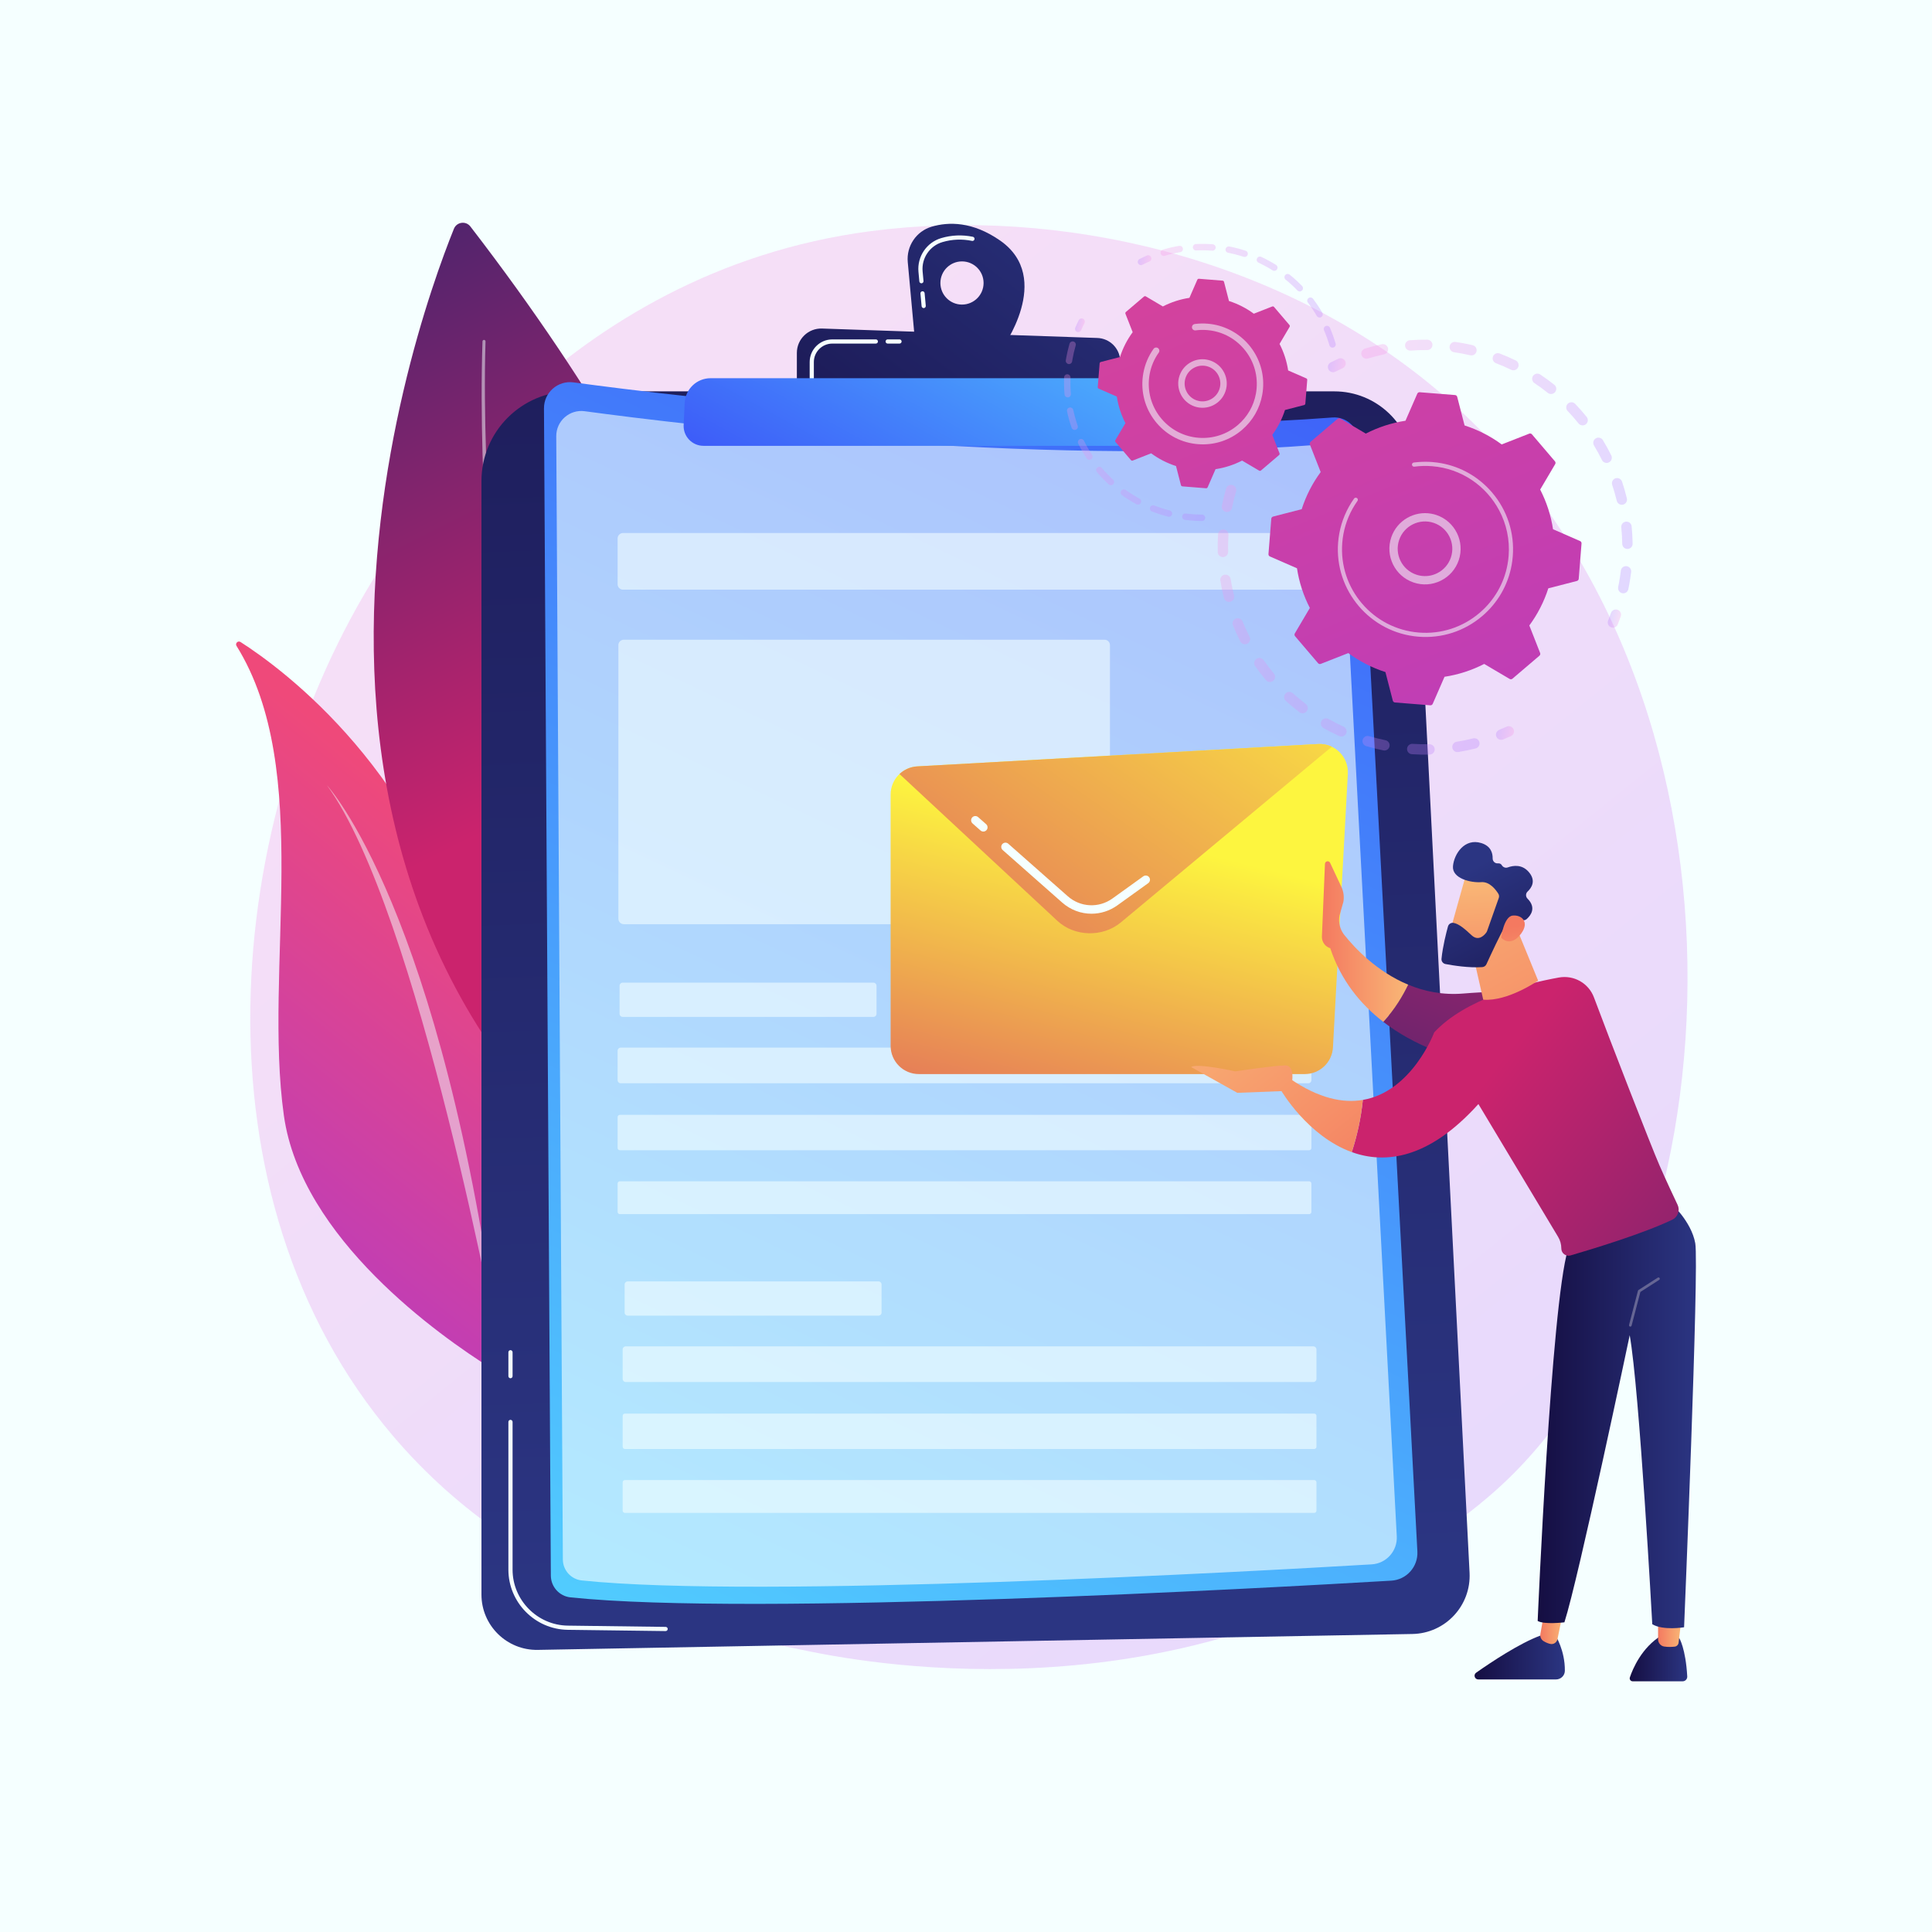 <svg width="180" height="180" viewBox="0 0 180 180" fill="none" xmlns="http://www.w3.org/2000/svg">
<rect x="0" y="0" width="180" height="180" fill="#808080" stroke="none"/>
<g clip-path="url(#clip0_2622_53129)">
<path d="M180 0H0V180H180V0Z" fill="#F5FFFF"/>
<path opacity="0.3" d="M141.703 136.581C138.954 139.476 136.352 141.343 134.296 142.818C110.134 160.155 81.543 155.101 75.466 153.867C66.493 152.045 49.149 148.522 36.609 133.775C17.637 111.465 20.592 76.316 35.307 53.114C37.999 48.87 52.217 25.314 81.116 21.536C98.606 19.25 118.993 23.861 133.756 36.23C164.746 62.194 162.54 114.645 141.703 136.581Z" fill="url(#paint0_linear_2622_53129)"/>
<path d="M22.038 60.181C21.887 59.939 22.167 59.659 22.408 59.813C26.252 62.271 39.775 72.11 44.083 91.248C48.024 108.758 47.921 121.688 47.688 126.497C47.642 127.447 46.59 127.998 45.784 127.492C41.004 124.493 28.06 115.396 26.449 103.937C24.523 90.243 29.244 71.764 22.038 60.181Z" fill="url(#paint1_linear_2622_53129)"/>
<path opacity="0.5" d="M30.463 73.163C30.463 73.163 41.208 84.724 46.569 126.095C46.569 126.095 38.979 84.803 30.463 73.163Z" fill="#F5FFFF"/>
<path d="M42.291 21.314C38.347 31.09 17.713 88.915 68.498 118.024C68.498 118.024 91.882 83.452 43.824 21.101C43.404 20.555 42.549 20.675 42.291 21.314Z" fill="url(#paint2_linear_2622_53129)"/>
<path opacity="0.5" d="M45.234 31.815C45.131 35.352 45.175 38.898 45.289 42.438C45.407 45.979 45.609 49.517 45.9 53.047C46.484 60.107 47.401 67.142 48.777 74.088C50.16 81.029 51.992 87.894 54.55 94.487C55.183 96.137 55.88 97.762 56.617 99.367C57.352 100.973 58.148 102.55 59.003 104.093C60.701 107.187 62.666 110.132 64.901 112.853L64.903 112.856C65.02 112.997 64.999 113.206 64.857 113.323C64.716 113.439 64.507 113.419 64.39 113.277L64.389 113.276C62.135 110.507 60.162 107.52 58.463 104.39C57.607 102.829 56.811 101.235 56.078 99.614C55.343 97.994 54.649 96.355 54.019 94.692C51.476 88.047 49.669 81.147 48.313 74.179C46.965 67.206 46.077 60.152 45.524 53.077C45.249 49.54 45.062 45.995 44.96 42.449C44.862 38.901 44.834 35.354 44.953 31.803C44.956 31.726 45.021 31.665 45.099 31.667C45.176 31.67 45.237 31.735 45.234 31.813L45.234 31.815Z" fill="#F5FFFF"/>
<path d="M44.856 44.822C44.856 40.205 48.599 36.462 53.217 36.462H124.312C128.235 36.462 131.469 39.535 131.668 43.453L136.916 146.528C137.072 149.593 134.659 152.179 131.59 152.235L50.106 153.716C47.222 153.768 44.856 151.445 44.856 148.561V44.822Z" fill="url(#paint3_linear_2622_53129)"/>
<path d="M62.015 151.963C62.014 151.963 62.013 151.963 62.012 151.963L52.895 151.846C49.846 151.806 47.366 149.293 47.366 146.245V132.479C47.366 132.371 47.453 132.284 47.56 132.284C47.668 132.284 47.755 132.371 47.755 132.479V146.245C47.755 149.081 50.063 151.419 52.9 151.456L62.017 151.574C62.125 151.575 62.211 151.664 62.21 151.771C62.208 151.878 62.121 151.963 62.015 151.963Z" fill="#F5FFFF"/>
<path d="M47.56 128.409C47.453 128.409 47.366 128.322 47.366 128.215V125.985C47.366 125.878 47.453 125.791 47.56 125.791C47.668 125.791 47.755 125.878 47.755 125.985V128.215C47.755 128.322 47.668 128.409 47.56 128.409Z" fill="#F5FFFF"/>
<path d="M50.681 38.048C50.672 36.571 51.972 35.428 53.435 35.626C63.144 36.943 96.53 41.015 124.133 38.896C125.392 38.799 126.484 39.753 126.551 41.014L132.054 144.549C132.129 145.968 131.045 147.182 129.626 147.266C118.017 147.953 70.206 150.609 53.153 148.823C52.115 148.714 51.327 147.84 51.321 146.797L50.681 38.048Z" fill="url(#paint4_linear_2622_53129)"/>
<path opacity="0.6" d="M51.825 40.643C51.816 39.221 53.067 38.121 54.475 38.312C63.819 39.579 95.947 43.498 122.511 41.459C123.722 41.365 124.774 42.283 124.838 43.497L130.134 143.133C130.206 144.499 129.163 145.667 127.797 145.748C116.625 146.409 70.615 148.965 54.203 147.246C53.205 147.141 52.446 146.301 52.44 145.296L51.825 40.643Z" fill="#F5FFFF"/>
<path opacity="0.58" d="M121.666 54.938H58.047C57.767 54.938 57.541 54.712 57.541 54.433V50.166C57.541 49.887 57.767 49.661 58.047 49.661H121.666C121.945 49.661 122.172 49.887 122.172 50.166V54.433C122.172 54.712 121.945 54.938 121.666 54.938Z" fill="#F5FFFF"/>
<path opacity="0.58" d="M102.907 86.105H58.12C57.841 86.105 57.614 85.878 57.614 85.599V60.106C57.614 59.827 57.841 59.601 58.12 59.601H102.907C103.186 59.601 103.412 59.827 103.412 60.106V85.599C103.412 85.878 103.186 86.105 102.907 86.105Z" fill="#F5FFFF"/>
<path opacity="0.58" d="M121.896 100.926H57.825C57.668 100.926 57.541 100.799 57.541 100.642V97.889C57.541 97.732 57.668 97.605 57.825 97.605H121.896C122.053 97.605 122.181 97.732 122.181 97.889V100.642C122.181 100.799 122.053 100.926 121.896 100.926Z" fill="#F5FFFF"/>
<path opacity="0.58" d="M81.379 94.743H58.01C57.852 94.743 57.725 94.615 57.725 94.458V91.835C57.725 91.678 57.852 91.551 58.01 91.551H81.379C81.536 91.551 81.663 91.678 81.663 91.835V94.458C81.663 94.615 81.536 94.743 81.379 94.743Z" fill="#F5FFFF"/>
<path opacity="0.58" d="M121.973 107.163H57.749C57.634 107.163 57.541 107.071 57.541 106.956V104.076C57.541 103.962 57.634 103.869 57.749 103.869H121.973C122.088 103.869 122.181 103.962 122.181 104.076V106.956C122.181 107.071 122.088 107.163 121.973 107.163Z" fill="#F5FFFF"/>
<path opacity="0.58" d="M121.973 113.118H57.749C57.634 113.118 57.541 113.025 57.541 112.911V110.267C57.541 110.153 57.634 110.06 57.749 110.06H121.973C122.088 110.06 122.181 110.153 122.181 110.267V112.911C122.181 113.025 122.088 113.118 121.973 113.118Z" fill="#F5FFFF"/>
<path opacity="0.58" d="M122.366 128.76H58.296C58.139 128.76 58.011 128.633 58.011 128.476V125.723C58.011 125.566 58.139 125.438 58.296 125.438H122.366C122.523 125.438 122.651 125.566 122.651 125.723V128.476C122.651 128.633 122.523 128.76 122.366 128.76Z" fill="#F5FFFF"/>
<path opacity="0.58" d="M81.849 122.577H58.48C58.323 122.577 58.195 122.449 58.195 122.292V119.669C58.195 119.512 58.323 119.385 58.48 119.385H81.849C82.006 119.385 82.134 119.512 82.134 119.669V122.292C82.133 122.449 82.006 122.577 81.849 122.577Z" fill="#F5FFFF"/>
<path opacity="0.58" d="M122.444 134.998H58.219C58.105 134.998 58.012 134.905 58.012 134.79V131.91C58.012 131.796 58.105 131.703 58.219 131.703H122.444C122.558 131.703 122.651 131.796 122.651 131.91V134.79C122.651 134.905 122.558 134.998 122.444 134.998Z" fill="#F5FFFF"/>
<path opacity="0.58" d="M122.444 140.952H58.219C58.105 140.952 58.012 140.859 58.012 140.745V138.101C58.012 137.987 58.105 137.894 58.219 137.894H122.444C122.558 137.894 122.651 137.987 122.651 138.101V140.745C122.651 140.859 122.558 140.952 122.444 140.952Z" fill="#F5FFFF"/>
<path d="M93.174 22.408C90.606 20.621 88.373 20.657 86.801 21.12C85.367 21.544 84.437 22.928 84.574 24.417L85.252 31.816L93.318 32.532C93.318 32.532 98.21 25.912 93.174 22.408ZM89.626 28.377C88.515 28.377 87.615 27.477 87.615 26.366C87.615 25.255 88.515 24.354 89.626 24.354C90.737 24.354 91.638 25.255 91.638 26.366C91.638 27.477 90.737 28.377 89.626 28.377Z" fill="url(#paint5_linear_2622_53129)"/>
<path d="M86.058 28.703C85.958 28.703 85.874 28.628 85.864 28.526L85.756 27.348C85.746 27.241 85.825 27.146 85.932 27.137C86.041 27.126 86.134 27.206 86.144 27.313L86.252 28.491C86.262 28.598 86.183 28.693 86.076 28.703C86.07 28.703 86.064 28.703 86.058 28.703ZM85.846 26.394C85.747 26.394 85.662 26.319 85.653 26.217L85.571 25.323C85.441 23.904 86.333 22.584 87.692 22.183C88.655 21.898 89.647 21.858 90.641 22.061C90.746 22.083 90.814 22.186 90.792 22.291C90.771 22.396 90.669 22.464 90.563 22.443C89.632 22.252 88.704 22.29 87.803 22.556C86.621 22.905 85.845 24.053 85.958 25.287L86.04 26.182C86.05 26.289 85.971 26.384 85.864 26.393C85.858 26.394 85.852 26.394 85.846 26.394Z" fill="#F5FFFF"/>
<path d="M74.242 36.598V32.878C74.242 31.594 75.306 30.565 76.59 30.609L102.238 31.488C103.377 31.527 104.298 32.425 104.367 33.562L104.581 37.137L74.242 36.598Z" fill="url(#paint6_linear_2622_53129)"/>
<path d="M83.806 32.011H82.703C82.595 32.011 82.508 31.924 82.508 31.816C82.508 31.708 82.595 31.621 82.703 31.621H83.806C83.913 31.621 84.001 31.708 84.001 31.816C84.001 31.924 83.913 32.011 83.806 32.011Z" fill="#F5FFFF"/>
<path d="M75.631 35.43C75.523 35.43 75.436 35.343 75.436 35.235V33.73C75.436 32.567 76.382 31.621 77.545 31.621H81.6C81.707 31.621 81.795 31.708 81.795 31.816C81.795 31.924 81.707 32.011 81.6 32.011H77.545C76.597 32.011 75.825 32.782 75.825 33.73V35.235C75.825 35.343 75.738 35.43 75.631 35.43Z" fill="#F5FFFF"/>
<path d="M63.792 37.537C63.854 36.249 64.916 35.236 66.206 35.236L111.057 35.235C112.669 35.235 114.048 36.396 114.323 37.985L114.361 38.204C114.662 39.945 113.322 41.537 111.556 41.537H65.541C64.484 41.537 63.642 40.653 63.693 39.597L63.792 37.537Z" fill="url(#paint7_linear_2622_53129)"/>
<path d="M121.564 100.069H85.607C84.155 100.069 82.978 98.892 82.978 97.44V74.026C82.978 72.631 84.068 71.479 85.46 71.402L122.805 69.32C124.369 69.233 125.661 70.524 125.576 72.087L124.189 97.583C124.113 98.977 122.96 100.069 121.564 100.069Z" fill="url(#paint8_linear_2622_53129)"/>
<path d="M104.425 85.94L124.081 69.57C123.697 69.388 123.263 69.294 122.806 69.32L85.46 71.401C84.818 71.437 84.241 71.702 83.805 72.113L98.515 85.794C100.112 87.279 102.739 87.344 104.425 85.94Z" fill="url(#paint9_linear_2622_53129)"/>
<path d="M101.692 85.129C100.715 85.129 99.742 84.779 98.961 84.089L93.418 79.196C93.255 79.052 93.24 78.804 93.383 78.642C93.527 78.479 93.776 78.463 93.938 78.607L99.481 83.5C100.658 84.54 102.371 84.625 103.647 83.709L106.519 81.644C106.696 81.518 106.94 81.558 107.067 81.734C107.194 81.91 107.154 82.156 106.977 82.282L104.105 84.347C103.377 84.87 102.533 85.129 101.692 85.129Z" fill="#F5FFFF"/>
<path d="M91.616 77.474C91.523 77.474 91.431 77.442 91.356 77.376L90.61 76.717C90.447 76.573 90.432 76.325 90.575 76.162C90.719 75.999 90.967 75.984 91.13 76.128L91.876 76.787C92.039 76.93 92.054 77.178 91.91 77.341C91.833 77.429 91.725 77.474 91.616 77.474Z" fill="#F5FFFF"/>
<path d="M156.452 152.619C156.452 152.619 157.048 153.558 157.197 156.188C157.211 156.433 157.017 156.642 156.772 156.642H152.112C151.924 156.642 151.79 156.458 151.85 156.28C152.124 155.472 152.949 153.501 154.792 152.375L156.452 152.619Z" fill="url(#paint10_linear_2622_53129)"/>
<path d="M156.654 150.837L156.391 153.047C156.368 153.238 156.218 153.391 156.028 153.413C155.773 153.442 155.402 153.463 155.042 153.403C154.715 153.349 154.479 153.058 154.479 152.726V150.592L156.654 150.837Z" fill="url(#paint11_linear_2622_53129)"/>
<path d="M144.922 152.375C144.922 152.375 145.814 153.762 145.794 155.665C145.79 156.113 145.415 156.47 144.966 156.47H137.729C137.39 156.47 137.252 156.035 137.53 155.84C138.899 154.878 141.591 153.082 143.538 152.375H144.922Z" fill="url(#paint12_linear_2622_53129)"/>
<path d="M145.667 149.989L145.105 152.718C145.042 153.024 144.743 153.229 144.439 153.161C144.254 153.12 144.036 153.041 143.803 152.895C143.581 152.757 143.469 152.493 143.514 152.236L144.096 148.929L145.667 149.989Z" fill="url(#paint13_linear_2622_53129)"/>
<path d="M155.621 112.038C155.621 112.038 157.576 113.762 157.944 115.835C158.312 117.909 156.902 151.609 156.902 151.609C156.902 151.609 154.947 151.935 153.939 151.324C153.939 151.324 152.744 129.453 151.836 124.399C151.836 124.399 147.072 147.055 145.752 151.148C145.752 151.148 143.869 151.377 143.261 151.019C143.261 151.019 144.509 121.65 146.077 116.429L155.621 112.038Z" fill="url(#paint14_linear_2622_53129)"/>
<path d="M151.893 123.598C151.883 123.598 151.872 123.597 151.862 123.594C151.796 123.577 151.757 123.51 151.774 123.444L152.604 120.259C152.612 120.229 152.631 120.203 152.657 120.187L154.451 119.036C154.508 118.999 154.584 119.016 154.621 119.073C154.657 119.13 154.641 119.206 154.584 119.243L152.83 120.368L152.012 123.506C151.997 123.562 151.948 123.598 151.893 123.598Z" fill="#666694"/>
<path d="M136.331 92.565C144.56 91.882 146.711 93.585 146.711 93.585L142.756 99.828C142.756 99.828 134.67 99.668 128.876 95.203C129.961 94.035 130.714 92.745 131.197 91.74C132.691 92.361 134.411 92.725 136.331 92.565Z" fill="url(#paint15_linear_2622_53129)"/>
<path d="M123.444 80.486C123.455 80.222 123.813 80.151 123.925 80.39L124.975 82.63C125.178 83.063 125.243 83.548 125.161 84.019L124.793 85.323C124.683 85.959 124.849 86.611 125.252 87.115C126.217 88.321 128.272 90.524 131.197 91.74C130.714 92.745 129.961 94.035 128.877 95.203C126.751 93.564 124.933 91.347 123.937 88.344C123.46 88.197 123.141 87.748 123.16 87.249L123.444 80.486Z" fill="url(#paint16_linear_2622_53129)"/>
<path d="M133.622 96.185C136.519 93.064 142.037 91.653 145.232 91.074C146.632 90.82 148.011 91.599 148.507 92.932C149.945 96.797 153.855 106.852 154.613 108.58C155.235 109.997 155.884 111.382 156.296 112.248C156.543 112.765 156.328 113.384 155.811 113.633C153.124 114.928 148.287 116.394 146.326 116.966C145.895 117.092 145.465 116.768 145.465 116.318C145.465 115.937 145.362 115.564 145.166 115.237L137.74 102.862C133.111 107.994 129.058 108.463 125.944 107.34C126.467 105.722 126.81 104.101 126.974 102.477C131.574 101.689 133.622 96.185 133.622 96.185Z" fill="url(#paint17_linear_2622_53129)"/>
<path d="M119.371 101.615L120.201 100.508C122.889 102.354 125.135 102.792 126.975 102.477C126.81 104.101 126.468 105.722 125.944 107.34C121.842 105.86 119.371 101.615 119.371 101.615Z" fill="url(#paint18_linear_2622_53129)"/>
<path d="M119.956 101.635L115.279 101.817L110.973 99.412C111.591 99.025 115.087 99.817 115.087 99.817C115.087 99.817 118.741 99.264 119.73 99.263C120.551 99.262 120.434 100.443 120.37 100.843C120.358 100.925 120.347 100.974 120.347 100.974L119.956 101.635Z" fill="url(#paint19_linear_2622_53129)"/>
<path d="M140.837 85.341L143.305 91.363C143.305 91.363 140.47 93.325 138.189 93.138L136.957 87.724L140.837 85.341Z" fill="url(#paint20_linear_2622_53129)"/>
<path d="M136.669 81.236C136.613 81.316 134.884 87.561 134.884 87.561L138.471 88.472L140.989 82.796C140.989 82.796 137.615 79.895 136.669 81.236Z" fill="url(#paint21_linear_2622_53129)"/>
<path d="M139.638 83.659L138.546 86.75C138.532 86.79 138.513 86.827 138.489 86.861C138.341 87.072 137.779 87.758 137.111 87.14C136.505 86.578 135.944 86.075 135.426 85.984C135.194 85.943 134.968 86.085 134.905 86.312C134.748 86.88 134.418 88.165 134.302 89.326C134.278 89.561 134.441 89.774 134.674 89.818C135.374 89.951 136.859 90.19 138.1 90.103C138.268 90.091 138.415 89.99 138.486 89.837C138.827 89.09 139.874 86.825 140.264 86.238C140.629 85.688 141.525 85.704 141.901 85.737C142.024 85.748 142.145 85.708 142.238 85.626C142.567 85.338 143.193 84.603 142.313 83.722C142.129 83.537 142.134 83.24 142.323 83.062C142.701 82.706 143.106 82.076 142.476 81.294C141.836 80.5 140.991 80.626 140.473 80.815C140.264 80.891 140.035 80.803 139.922 80.611C139.857 80.502 139.744 80.42 139.548 80.437C139.284 80.459 139.062 80.239 139.067 79.974C139.076 79.465 138.894 78.822 138.011 78.547C136.444 78.059 135.467 79.573 135.37 80.703C135.273 81.832 137.002 82.264 138.019 82.188C138.792 82.13 139.365 82.897 139.596 83.267C139.669 83.384 139.684 83.528 139.638 83.659Z" fill="url(#paint22_linear_2622_53129)"/>
<path d="M139.855 87.36C139.855 87.36 140.108 85.399 140.924 85.303C141.74 85.207 142.534 85.877 141.723 86.978C140.714 88.347 139.855 87.36 139.855 87.36Z" fill="url(#paint23_linear_2622_53129)"/>
<g opacity="0.3">
<path d="M114.833 45.194C115.089 45.269 115.236 45.538 115.161 45.794C115.015 46.293 114.889 46.805 114.785 47.316C114.733 47.575 114.483 47.744 114.224 47.696C114.221 47.696 114.218 47.695 114.215 47.695C113.953 47.642 113.783 47.386 113.836 47.124C113.945 46.586 114.079 46.047 114.232 45.522C114.302 45.282 114.542 45.138 114.783 45.182C114.8 45.185 114.816 45.189 114.833 45.194ZM114.452 49.841C114.419 50.362 114.409 50.889 114.42 51.408C114.426 51.675 114.214 51.897 113.947 51.903C113.679 51.908 113.458 51.697 113.452 51.43C113.44 50.883 113.452 50.329 113.486 49.781C113.503 49.514 113.733 49.311 114 49.328C114.019 49.329 114.038 49.332 114.057 49.335C114.295 49.379 114.468 49.594 114.452 49.841ZM114.653 53.943C114.737 54.457 114.844 54.973 114.972 55.477C115.037 55.736 114.88 56 114.621 56.065C114.362 56.13 114.099 55.974 114.033 55.715C113.899 55.183 113.786 54.64 113.698 54.099C113.655 53.835 113.834 53.586 114.098 53.543C114.154 53.534 114.21 53.535 114.263 53.545C114.458 53.581 114.62 53.736 114.653 53.943ZM115.767 57.897C115.964 58.379 116.183 58.859 116.42 59.322C116.542 59.56 116.448 59.852 116.21 59.973C115.972 60.095 115.68 60.001 115.559 59.763C115.309 59.275 115.078 58.77 114.871 58.263C114.77 58.015 114.889 57.733 115.136 57.632C115.225 57.596 115.318 57.588 115.405 57.604C115.562 57.632 115.702 57.738 115.767 57.897ZM117.733 61.504C118.032 61.93 118.352 62.349 118.687 62.749C118.858 62.955 118.83 63.26 118.625 63.431C118.42 63.602 118.115 63.575 117.943 63.369C117.592 62.948 117.254 62.507 116.941 62.059C116.787 61.84 116.841 61.538 117.06 61.385C117.17 61.308 117.301 61.283 117.424 61.306C117.545 61.328 117.657 61.395 117.733 61.504ZM120.449 64.586C120.835 64.936 121.24 65.273 121.654 65.589C121.866 65.751 121.907 66.055 121.745 66.267C121.583 66.48 121.279 66.521 121.067 66.359C120.631 66.026 120.204 65.671 119.799 65.303C119.601 65.123 119.586 64.817 119.766 64.619C119.882 64.491 120.052 64.439 120.211 64.469C120.297 64.484 120.38 64.523 120.449 64.586ZM137.833 69.145C137.898 69.404 137.74 69.667 137.481 69.732C136.95 69.865 136.406 69.977 135.864 70.065C135.6 70.107 135.352 69.928 135.309 69.664C135.267 69.4 135.446 69.152 135.71 69.109C136.224 69.026 136.741 68.92 137.245 68.793C137.315 68.776 137.384 68.775 137.45 68.787C137.631 68.82 137.785 68.955 137.833 69.145ZM123.779 66.988C124.232 67.243 124.702 67.482 125.175 67.697C125.419 67.808 125.526 68.095 125.416 68.338C125.305 68.581 125.019 68.688 124.775 68.578C124.276 68.351 123.781 68.1 123.304 67.832C123.071 67.7 122.988 67.405 123.119 67.172C123.223 66.988 123.431 66.897 123.628 66.933C123.68 66.943 123.73 66.961 123.779 66.988ZM133.668 69.812C133.673 70.079 133.461 70.3 133.194 70.305C132.646 70.316 132.091 70.304 131.544 70.268C131.277 70.252 131.075 70.021 131.092 69.754C131.109 69.487 131.34 69.285 131.606 69.302C132.127 69.336 132.654 69.348 133.174 69.338C133.207 69.337 133.24 69.34 133.271 69.346C133.493 69.386 133.663 69.578 133.668 69.812ZM127.56 68.585C128.059 68.733 128.571 68.86 129.081 68.965C129.343 69.018 129.512 69.274 129.459 69.535C129.406 69.794 129.156 69.962 128.898 69.915C128.894 69.914 128.891 69.913 128.888 69.913C128.35 69.803 127.812 69.669 127.287 69.514C127.03 69.438 126.884 69.169 126.959 68.913C127.03 68.673 127.27 68.53 127.51 68.573C127.527 68.577 127.544 68.581 127.56 68.585Z" fill="url(#paint24_linear_2622_53129)"/>
<path d="M140.658 67.664C140.564 67.647 140.464 67.657 140.371 67.7C140.144 67.803 139.911 67.904 139.678 67.998C139.431 68.099 139.311 68.382 139.412 68.629C139.513 68.877 139.795 68.996 140.043 68.895C140.288 68.795 140.533 68.69 140.772 68.581C141.015 68.47 141.122 68.183 141.012 67.94C140.944 67.79 140.808 67.692 140.658 67.664Z" fill="url(#paint25_linear_2622_53129)"/>
</g>
<g opacity="0.3">
<path d="M150.634 56.794C150.404 56.752 150.172 56.882 150.091 57.109C150.008 57.344 149.919 57.581 149.826 57.815C149.726 58.063 149.847 58.344 150.095 58.444C150.344 58.543 150.625 58.422 150.724 58.174C150.823 57.929 150.917 57.679 151.004 57.431C151.093 57.179 150.961 56.903 150.709 56.813C150.684 56.805 150.659 56.798 150.634 56.794Z" fill="url(#paint26_linear_2622_53129)"/>
<path d="M137.202 32.16C137.462 32.221 137.624 32.481 137.563 32.741C137.502 33.002 137.243 33.163 136.982 33.102C136.486 32.987 135.978 32.89 135.466 32.814C135.203 32.776 135.019 32.529 135.058 32.265C135.097 32 135.343 31.818 135.608 31.857C135.83 31.89 136.05 31.926 136.269 31.966C136.582 32.023 136.896 32.088 137.202 32.16ZM133.457 32.138C133.454 32.405 133.235 32.619 132.968 32.616C132.454 32.611 131.936 32.626 131.425 32.663C131.159 32.684 130.927 32.483 130.908 32.216C130.888 31.949 131.089 31.718 131.355 31.698C131.892 31.659 132.438 31.642 132.978 31.648C133.006 31.649 133.034 31.651 133.06 31.656C133.288 31.698 133.46 31.898 133.457 32.138ZM139.723 32.934C140.226 33.127 140.727 33.345 141.213 33.58C141.453 33.697 141.554 33.986 141.437 34.227C141.321 34.467 141.032 34.568 140.791 34.451C140.329 34.227 139.853 34.021 139.376 33.838C139.127 33.742 139.002 33.462 139.098 33.213C139.183 32.992 139.411 32.869 139.636 32.91C139.665 32.915 139.694 32.923 139.723 32.934ZM129.317 32.442C129.373 32.703 129.207 32.961 128.945 33.016C128.444 33.123 127.942 33.253 127.452 33.402C127.196 33.479 126.926 33.335 126.848 33.079C126.771 32.823 126.915 32.553 127.171 32.475C127.686 32.319 128.216 32.182 128.743 32.07C128.807 32.056 128.87 32.056 128.931 32.067C129.118 32.101 129.275 32.245 129.317 32.442ZM143.5 34.89C143.947 35.188 144.388 35.51 144.811 35.847C145.02 36.013 145.054 36.318 144.888 36.527C144.721 36.736 144.417 36.77 144.208 36.604C143.807 36.284 143.388 35.978 142.963 35.695C142.74 35.546 142.68 35.246 142.829 35.023C142.939 34.858 143.134 34.782 143.318 34.816C143.381 34.828 143.443 34.852 143.5 34.89ZM146.756 37.626C147.129 38.016 147.489 38.426 147.827 38.846C147.995 39.054 147.962 39.359 147.754 39.526C147.546 39.694 147.241 39.662 147.073 39.453C146.752 39.055 146.41 38.665 146.056 38.294C145.871 38.1 145.879 37.794 146.072 37.61C146.189 37.498 146.346 37.457 146.493 37.484C146.59 37.502 146.683 37.549 146.756 37.626ZM149.339 41.007C149.618 41.469 149.88 41.948 150.119 42.431C150.237 42.671 150.139 42.961 149.899 43.079C149.659 43.198 149.369 43.099 149.251 42.86C149.024 42.401 148.775 41.946 148.51 41.506C148.372 41.277 148.446 40.98 148.675 40.842C148.78 40.779 148.899 40.76 149.011 40.78C149.143 40.804 149.264 40.883 149.339 41.007ZM151.123 44.87C151.294 45.382 151.445 45.908 151.571 46.431C151.634 46.691 151.475 46.953 151.215 47.016C150.956 47.078 150.694 46.919 150.631 46.659C150.51 46.162 150.367 45.663 150.205 45.177C150.12 44.923 150.257 44.649 150.51 44.564C150.591 44.538 150.673 44.533 150.75 44.547C150.918 44.578 151.065 44.697 151.123 44.87ZM152.015 49.034C152.068 49.569 152.1 50.115 152.108 50.654C152.112 50.922 151.899 51.142 151.632 51.146C151.365 51.15 151.144 50.937 151.14 50.669C151.132 50.157 151.102 49.639 151.051 49.13C151.025 48.864 151.219 48.627 151.485 48.6C151.531 48.596 151.576 48.598 151.62 48.606C151.827 48.644 151.992 48.814 152.015 49.034ZM151.97 53.287C151.923 53.681 151.863 54.078 151.792 54.468C151.766 54.609 151.739 54.749 151.71 54.889C151.656 55.151 151.403 55.325 151.139 55.266C150.877 55.212 150.708 54.956 150.762 54.695C150.789 54.562 150.815 54.428 150.84 54.294C150.907 53.924 150.964 53.546 151.009 53.171C151.041 52.906 151.282 52.717 151.548 52.749C151.557 52.75 151.567 52.751 151.577 52.753C151.827 52.799 152.001 53.032 151.97 53.287Z" fill="url(#paint27_linear_2622_53129)"/>
<path d="M124.983 33.382C124.888 33.364 124.787 33.375 124.693 33.418C124.456 33.528 124.215 33.645 123.98 33.766C123.742 33.887 123.648 34.179 123.77 34.417C123.892 34.655 124.183 34.749 124.421 34.627C124.645 34.512 124.873 34.401 125.099 34.297C125.341 34.185 125.447 33.898 125.336 33.655C125.267 33.506 125.132 33.409 124.983 33.382Z" fill="url(#paint28_linear_2622_53129)"/>
</g>
<path d="M122.103 41.163C122.03 41.226 122.004 41.328 122.04 41.418L123.045 43.981C122.282 45.016 121.679 46.18 121.276 47.44L118.612 48.127C118.518 48.151 118.451 48.232 118.443 48.328L118.18 51.62C118.173 51.716 118.227 51.806 118.315 51.845L120.837 52.946C121.035 54.254 121.446 55.499 122.035 56.642L120.636 59.013C120.587 59.096 120.596 59.201 120.659 59.275L122.801 61.788C122.863 61.861 122.965 61.887 123.055 61.852L125.618 60.846C126.653 61.609 127.817 62.212 129.077 62.615L129.765 65.279C129.789 65.373 129.869 65.441 129.966 65.448L133.257 65.711C133.354 65.719 133.444 65.664 133.483 65.576L134.583 63.054C135.892 62.856 137.137 62.445 138.279 61.857L140.651 63.255C140.734 63.304 140.839 63.295 140.912 63.233L143.425 61.091C143.499 61.028 143.524 60.926 143.489 60.836L142.484 58.273C143.247 57.238 143.85 56.074 144.253 54.814L146.917 54.127C147.01 54.103 147.078 54.022 147.086 53.926L147.348 50.634C147.356 50.538 147.302 50.447 147.213 50.409L144.692 49.308C144.494 48 144.083 46.755 143.494 45.612L144.893 43.241C144.942 43.158 144.933 43.053 144.87 42.979L142.728 40.466C142.666 40.392 142.563 40.367 142.474 40.402L139.911 41.407C138.876 40.645 137.711 40.042 136.451 39.638L135.764 36.974C135.74 36.881 135.659 36.813 135.563 36.806L132.271 36.543C132.175 36.535 132.085 36.589 132.046 36.678L130.945 39.199C129.637 39.398 128.392 39.808 127.249 40.397L124.878 38.998C124.795 38.949 124.69 38.959 124.617 39.021L122.103 41.163Z" fill="url(#paint29_linear_2622_53129)"/>
<path opacity="0.56" d="M133.83 47.983C135.563 48.571 136.495 50.459 135.908 52.193C135.623 53.032 135.028 53.711 134.233 54.103C133.439 54.496 132.538 54.555 131.699 54.27C129.965 53.682 129.033 51.794 129.621 50.061C130.156 48.484 131.767 47.57 133.358 47.861C133.516 47.89 133.674 47.93 133.83 47.983ZM133.891 53.409C134.5 53.108 134.956 52.588 135.174 51.944C135.625 50.615 134.91 49.167 133.581 48.717C132.252 48.266 130.805 48.981 130.354 50.31C129.904 51.639 130.618 53.087 131.947 53.537C132.068 53.578 132.19 53.609 132.313 53.632C132.846 53.729 133.395 53.653 133.891 53.409Z" fill="#F5FFFF"/>
<path opacity="0.56" d="M134.286 43.157C134.013 43.107 133.735 43.071 133.454 43.048C133.366 43.041 133.277 43.035 133.189 43.031C132.752 43.011 132.314 43.025 131.883 43.073C131.877 43.074 131.871 43.075 131.865 43.075C131.848 43.077 131.831 43.079 131.815 43.081C131.782 43.085 131.75 43.089 131.717 43.093C131.632 43.105 131.567 43.17 131.552 43.25C131.549 43.27 131.548 43.29 131.551 43.311C131.565 43.417 131.663 43.491 131.769 43.477C132.314 43.404 132.871 43.39 133.423 43.434C136.17 43.653 138.472 45.281 139.676 47.551C140.346 48.814 140.677 50.275 140.555 51.802C140.534 52.07 140.499 52.335 140.451 52.595C140.131 54.35 139.224 55.928 137.848 57.101C136.268 58.448 134.257 59.099 132.187 58.933C127.912 58.592 124.715 54.839 125.056 50.566C125.077 50.302 125.111 50.041 125.158 49.782C125.363 48.663 125.81 47.601 126.471 46.674C126.488 46.65 126.499 46.623 126.504 46.596C126.517 46.525 126.489 46.449 126.426 46.404C126.339 46.342 126.218 46.362 126.156 46.449C125.462 47.422 124.992 48.538 124.777 49.713C124.728 49.984 124.692 50.258 124.67 50.535C124.312 55.021 127.672 58.962 132.156 59.319C134.329 59.493 136.44 58.809 138.099 57.395C139.544 56.164 140.496 54.508 140.832 52.666C140.882 52.392 140.918 52.114 140.941 51.833C141.114 49.66 140.431 47.549 139.017 45.89C137.786 44.445 136.129 43.493 134.286 43.157Z" fill="#F5FFFF"/>
<g opacity="0.3">
<path d="M100.827 29.67C100.7 29.647 100.567 29.709 100.506 29.83C100.392 30.057 100.283 30.29 100.183 30.523C100.118 30.675 100.188 30.851 100.34 30.916C100.491 30.982 100.667 30.911 100.732 30.76C100.828 30.537 100.931 30.315 101.04 30.099C101.114 29.951 101.055 29.772 100.908 29.697C100.881 29.684 100.854 29.675 100.827 29.67Z" fill="url(#paint30_linear_2622_53129)"/>
<path d="M100.016 31.817C100.175 31.864 100.266 32.029 100.22 32.188C100.104 32.588 100.007 32.999 99.933 33.409C99.917 33.495 99.902 33.582 99.888 33.669C99.862 33.832 99.708 33.943 99.545 33.917C99.392 33.886 99.272 33.737 99.298 33.574C99.312 33.483 99.328 33.392 99.344 33.301C99.423 32.872 99.524 32.441 99.646 32.021C99.689 31.873 99.838 31.783 99.987 31.811C99.996 31.812 100.006 31.815 100.016 31.817ZM99.738 35.18C99.719 35.685 99.731 36.195 99.774 36.697C99.788 36.862 99.667 37.006 99.502 37.02C99.338 37.034 99.193 36.913 99.179 36.748C99.134 36.222 99.121 35.687 99.141 35.157C99.147 34.992 99.286 34.864 99.451 34.87C99.466 34.87 99.48 34.872 99.494 34.875C99.638 34.901 99.744 35.029 99.738 35.18ZM99.998 38.199C100.103 38.692 100.24 39.184 100.406 39.661C100.46 39.817 100.377 39.987 100.221 40.041C100.065 40.095 99.895 40.013 99.841 39.857C99.667 39.357 99.523 38.84 99.413 38.323C99.379 38.162 99.482 38.003 99.643 37.968C99.683 37.96 99.722 37.96 99.759 37.967C99.875 37.988 99.972 38.077 99.998 38.199ZM100.991 41.061C101.214 41.515 101.468 41.958 101.744 42.379C101.835 42.517 101.796 42.702 101.658 42.793C101.521 42.883 101.335 42.845 101.244 42.707C100.954 42.266 100.689 41.801 100.455 41.325C100.382 41.177 100.443 40.998 100.591 40.925C100.651 40.896 100.715 40.888 100.776 40.899C100.866 40.916 100.948 40.973 100.991 41.061ZM102.653 43.595C102.98 43.98 103.333 44.348 103.704 44.69C103.825 44.802 103.832 44.991 103.721 45.112C103.609 45.234 103.42 45.242 103.298 45.13C102.91 44.771 102.539 44.385 102.197 43.982C102.09 43.856 102.106 43.667 102.232 43.56C102.303 43.5 102.394 43.479 102.479 43.494C102.545 43.506 102.607 43.54 102.653 43.595ZM104.88 45.648C105.29 45.942 105.722 46.213 106.164 46.453C106.309 46.532 106.363 46.714 106.284 46.859C106.206 47.004 106.025 47.057 105.879 46.979C105.415 46.727 104.962 46.442 104.531 46.134C104.397 46.038 104.366 45.851 104.463 45.717C104.532 45.62 104.649 45.577 104.759 45.597C104.802 45.605 104.843 45.621 104.88 45.648ZM107.54 47.094C108.008 47.278 108.494 47.434 108.984 47.559C109.144 47.6 109.241 47.763 109.2 47.923C109.159 48.083 108.997 48.177 108.836 48.139C108.322 48.007 107.813 47.843 107.322 47.651C107.168 47.59 107.092 47.417 107.153 47.263C107.206 47.128 107.346 47.053 107.484 47.078C107.503 47.082 107.522 47.087 107.54 47.094ZM112.288 48.244C112.287 48.409 112.152 48.542 111.987 48.542C111.53 48.539 111.066 48.512 110.607 48.461C110.538 48.454 110.468 48.445 110.399 48.436C110.236 48.42 110.12 48.265 110.141 48.101C110.162 47.938 110.312 47.822 110.476 47.843C110.541 47.852 110.606 47.86 110.673 47.867C111.111 47.916 111.554 47.942 111.99 47.944C112.008 47.944 112.026 47.946 112.043 47.949C112.183 47.974 112.288 48.097 112.288 48.244Z" fill="url(#paint31_linear_2622_53129)"/>
</g>
<g opacity="0.3">
<path d="M114.537 22.965C115.049 23.065 115.558 23.198 116.052 23.358C116.209 23.409 116.295 23.578 116.244 23.735C116.193 23.892 116.023 23.976 115.867 23.927C115.396 23.773 114.91 23.647 114.422 23.552C114.26 23.52 114.155 23.363 114.186 23.201C114.218 23.04 114.373 22.935 114.533 22.964C114.535 22.964 114.536 22.965 114.537 22.965ZM113.262 23.077C113.249 23.241 113.106 23.365 112.942 23.353C112.446 23.317 111.944 23.31 111.448 23.333C111.284 23.34 111.143 23.213 111.136 23.048C111.128 22.883 111.256 22.743 111.42 22.735C111.94 22.711 112.467 22.718 112.985 22.757C112.996 22.758 113.007 22.759 113.018 22.761C113.166 22.788 113.273 22.923 113.262 23.077ZM117.508 23.933C117.98 24.154 118.443 24.405 118.883 24.68C119.023 24.768 119.066 24.953 118.978 25.092C118.891 25.233 118.707 25.275 118.566 25.188C118.147 24.925 117.705 24.685 117.255 24.474C117.105 24.404 117.041 24.226 117.111 24.077C117.17 23.951 117.305 23.886 117.435 23.909C117.46 23.914 117.484 23.922 117.508 23.933ZM110.208 23.148C110.236 23.311 110.127 23.466 109.964 23.494C109.475 23.577 108.986 23.692 108.51 23.834C108.352 23.881 108.186 23.792 108.138 23.634C108.091 23.476 108.18 23.309 108.339 23.262C108.837 23.112 109.35 22.992 109.863 22.904C109.899 22.898 109.934 22.899 109.967 22.905C110.087 22.927 110.187 23.021 110.208 23.148ZM120.157 25.589C120.561 25.917 120.949 26.272 121.311 26.646C121.426 26.764 121.423 26.954 121.304 27.069C121.186 27.183 120.996 27.181 120.882 27.062C120.536 26.705 120.166 26.366 119.78 26.054C119.652 25.95 119.632 25.762 119.736 25.634C119.807 25.546 119.918 25.509 120.022 25.528C120.07 25.537 120.116 25.557 120.157 25.589ZM122.33 27.833C122.645 28.249 122.937 28.687 123.199 29.136C123.282 29.278 123.234 29.461 123.091 29.544C122.949 29.627 122.766 29.579 122.683 29.436C122.433 29.009 122.154 28.591 121.854 28.194C121.754 28.063 121.78 27.875 121.912 27.776C121.981 27.723 122.066 27.705 122.146 27.72C122.217 27.733 122.283 27.771 122.33 27.833ZM123.904 30.533C124.111 31.012 124.289 31.508 124.436 32.007C124.482 32.165 124.391 32.331 124.233 32.377C124.074 32.424 123.908 32.333 123.862 32.175C123.723 31.699 123.552 31.227 123.355 30.77C123.29 30.618 123.36 30.442 123.512 30.377C123.568 30.353 123.627 30.347 123.683 30.358C123.778 30.375 123.863 30.438 123.904 30.533Z" fill="url(#paint32_linear_2622_53129)"/>
<path d="M107.03 23.787C106.973 23.777 106.913 23.783 106.856 23.808C106.622 23.911 106.39 24.021 106.166 24.136C106.019 24.211 105.961 24.391 106.036 24.538C106.111 24.684 106.291 24.743 106.438 24.668C106.652 24.558 106.873 24.453 107.097 24.355C107.248 24.288 107.316 24.112 107.25 23.961C107.208 23.867 107.124 23.804 107.03 23.787Z" fill="url(#paint33_linear_2622_53129)"/>
</g>
<path d="M104.899 29.064C104.85 29.106 104.833 29.174 104.856 29.234L105.529 30.949C105.019 31.642 104.615 32.421 104.345 33.264L102.563 33.724C102.5 33.74 102.455 33.794 102.45 33.858L102.274 36.061C102.269 36.125 102.305 36.186 102.364 36.212L104.051 36.948C104.184 37.824 104.459 38.657 104.853 39.422L103.917 41.008C103.884 41.064 103.89 41.134 103.932 41.183L105.365 42.865C105.407 42.914 105.476 42.931 105.536 42.908L107.251 42.235C107.943 42.745 108.722 43.149 109.566 43.419L110.026 45.201C110.042 45.264 110.096 45.309 110.16 45.314L112.363 45.49C112.427 45.495 112.488 45.459 112.513 45.4L113.25 43.712C114.125 43.58 114.958 43.305 115.723 42.911L117.31 43.847C117.365 43.88 117.436 43.873 117.485 43.832L119.167 42.398C119.216 42.356 119.233 42.288 119.209 42.228L118.537 40.513C119.047 39.82 119.45 39.041 119.72 38.198L121.503 37.738C121.565 37.722 121.611 37.668 121.616 37.604L121.792 35.401C121.797 35.337 121.761 35.276 121.701 35.25L120.014 34.514C119.881 33.639 119.607 32.805 119.213 32.041L120.149 30.454C120.181 30.398 120.175 30.328 120.133 30.279L118.7 28.597C118.658 28.548 118.59 28.531 118.53 28.555L116.815 29.227C116.122 28.717 115.343 28.313 114.5 28.044L114.04 26.261C114.024 26.198 113.97 26.153 113.906 26.148L111.703 25.972C111.638 25.967 111.578 26.003 111.552 26.062L110.815 27.75C109.94 27.882 109.107 28.157 108.342 28.551L106.756 27.615C106.7 27.582 106.63 27.589 106.581 27.63L104.899 29.064Z" fill="url(#paint34_linear_2622_53129)"/>
<path opacity="0.56" d="M112.758 33.59C113.331 33.784 113.793 34.189 114.06 34.73C114.327 35.272 114.368 35.885 114.174 36.457C113.774 37.638 112.489 38.271 111.306 37.873C110.126 37.472 109.491 36.186 109.891 35.005C110.085 34.434 110.49 33.971 111.032 33.704C111.472 33.487 111.96 33.419 112.434 33.506C112.543 33.526 112.651 33.554 112.758 33.59ZM113.608 36.265C113.75 35.845 113.721 35.394 113.524 34.995C113.327 34.597 112.987 34.299 112.567 34.156C112.146 34.014 111.695 34.043 111.296 34.24C110.898 34.436 110.6 34.777 110.458 35.197C110.163 36.066 110.63 37.012 111.498 37.306C111.577 37.333 111.656 37.353 111.735 37.368C112.532 37.513 113.34 37.055 113.608 36.265Z" fill="#F5FFFF"/>
<path opacity="0.56" d="M113.076 30.231C112.89 30.197 112.701 30.172 112.508 30.157C112.126 30.126 111.741 30.134 111.361 30.181C111.344 30.183 111.327 30.186 111.31 30.188C111.178 30.205 111.078 30.306 111.055 30.43C111.05 30.46 111.049 30.492 111.053 30.524C111.075 30.687 111.226 30.802 111.389 30.78C111.743 30.733 112.103 30.724 112.46 30.753L112.46 30.753C112.48 30.754 112.5 30.756 112.519 30.758C113.364 30.833 114.157 31.116 114.845 31.574C115.218 31.823 115.56 32.123 115.861 32.47C115.864 32.473 115.866 32.476 115.869 32.479C115.876 32.487 115.884 32.496 115.891 32.505C116.763 33.528 117.184 34.829 117.077 36.169C117.064 36.343 117.041 36.514 117.01 36.683C116.803 37.819 116.216 38.841 115.325 39.6C114.302 40.472 113 40.893 111.66 40.786C110.321 40.679 109.102 40.057 108.23 39.034C107.358 38.011 106.937 36.709 107.043 35.369C107.057 35.199 107.079 35.029 107.11 34.862C107.242 34.137 107.532 33.45 107.96 32.85C107.986 32.813 108.003 32.772 108.01 32.73C108.031 32.62 107.987 32.502 107.89 32.433C107.755 32.337 107.569 32.368 107.473 32.503C106.994 33.174 106.67 33.944 106.522 34.754C106.488 34.941 106.463 35.131 106.447 35.321C106.328 36.821 106.799 38.277 107.775 39.422C108.751 40.566 110.113 41.263 111.613 41.382C113.112 41.502 114.568 41.03 115.713 40.055C116.709 39.205 117.366 38.062 117.598 36.791C117.632 36.603 117.658 36.411 117.673 36.217C117.905 33.315 115.881 30.743 113.076 30.231Z" fill="#F5FFFF"/>
</g>
<defs>
<linearGradient id="paint0_linear_2622_53129" x1="174.636" y1="195.212" x2="54.927" y2="46.541" gradientUnits="userSpaceOnUse">
<stop stop-color="#B37CFF"/>
<stop offset="1" stop-color="#F895E7"/>
</linearGradient>
<linearGradient id="paint1_linear_2622_53129" x1="7.59" y1="127.047" x2="45.626" y2="80.104" gradientUnits="userSpaceOnUse">
<stop stop-color="#A737D5"/>
<stop offset="1" stop-color="#EF497A"/>
</linearGradient>
<linearGradient id="paint2_linear_2622_53129" x1="53.568" y1="73.358" x2="29.117" y2="24.517" gradientUnits="userSpaceOnUse">
<stop stop-color="#CB236D"/>
<stop offset="1" stop-color="#4C246D"/>
</linearGradient>
<linearGradient id="paint3_linear_2622_53129" x1="90.86" y1="146.792" x2="84.321" y2="-46.76" gradientUnits="userSpaceOnUse">
<stop stop-color="#2B3582"/>
<stop offset="1" stop-color="#150E42"/>
</linearGradient>
<linearGradient id="paint4_linear_2622_53129" x1="55.585" y1="167.239" x2="136.945" y2="-5.242" gradientUnits="userSpaceOnUse">
<stop stop-color="#53D8FF"/>
<stop offset="1" stop-color="#3840F7"/>
</linearGradient>
<linearGradient id="paint5_linear_2622_53129" x1="101.106" y1="11.796" x2="68.404" y2="54.814" gradientUnits="userSpaceOnUse">
<stop stop-color="#2B3582"/>
<stop offset="1" stop-color="#150E42"/>
</linearGradient>
<linearGradient id="paint6_linear_2622_53129" x1="104.693" y1="14.522" x2="71.991" y2="57.54" gradientUnits="userSpaceOnUse">
<stop stop-color="#2B3582"/>
<stop offset="1" stop-color="#150E42"/>
</linearGradient>
<linearGradient id="paint7_linear_2622_53129" x1="100.572" y1="17.154" x2="77.992" y2="58.615" gradientUnits="userSpaceOnUse">
<stop stop-color="#53D8FF"/>
<stop offset="1" stop-color="#3840F7"/>
</linearGradient>
<linearGradient id="paint8_linear_2622_53129" x1="105.586" y1="77.808" x2="95.373" y2="118.267" gradientUnits="userSpaceOnUse">
<stop stop-color="#FDF53F"/>
<stop offset="1" stop-color="#D93C65"/>
</linearGradient>
<linearGradient id="paint9_linear_2622_53129" x1="117.606" y1="51.419" x2="77.539" y2="108.376" gradientUnits="userSpaceOnUse">
<stop stop-color="#FDF53F"/>
<stop offset="1" stop-color="#D93C65"/>
</linearGradient>
<linearGradient id="paint10_linear_2622_53129" x1="157.198" y1="154.509" x2="151.836" y2="154.509" gradientUnits="userSpaceOnUse">
<stop stop-color="#2B3582"/>
<stop offset="1" stop-color="#150E42"/>
</linearGradient>
<linearGradient id="paint11_linear_2622_53129" x1="156.654" y1="152.017" x2="154.48" y2="152.017" gradientUnits="userSpaceOnUse">
<stop stop-color="#F9B776"/>
<stop offset="1" stop-color="#F47960"/>
</linearGradient>
<linearGradient id="paint12_linear_2622_53129" x1="145.795" y1="154.423" x2="137.381" y2="154.423" gradientUnits="userSpaceOnUse">
<stop stop-color="#2B3582"/>
<stop offset="1" stop-color="#150E42"/>
</linearGradient>
<linearGradient id="paint13_linear_2622_53129" x1="145.667" y1="151.051" x2="143.504" y2="151.051" gradientUnits="userSpaceOnUse">
<stop stop-color="#F9B776"/>
<stop offset="1" stop-color="#F47960"/>
</linearGradient>
<linearGradient id="paint14_linear_2622_53129" x1="158.005" y1="131.867" x2="143.261" y2="131.867" gradientUnits="userSpaceOnUse">
<stop stop-color="#2B3582"/>
<stop offset="1" stop-color="#150E42"/>
</linearGradient>
<linearGradient id="paint15_linear_2622_53129" x1="144.359" y1="77.512" x2="126.007" y2="124.702" gradientUnits="userSpaceOnUse">
<stop stop-color="#CB236D"/>
<stop offset="0.124" stop-color="#AD236D"/>
<stop offset="0.293" stop-color="#8A246D"/>
<stop offset="0.465" stop-color="#6F246D"/>
<stop offset="0.639" stop-color="#5B246D"/>
<stop offset="0.816" stop-color="#50246D"/>
<stop offset="1" stop-color="#4C246D"/>
</linearGradient>
<linearGradient id="paint16_linear_2622_53129" x1="131.197" y1="87.724" x2="123.159" y2="87.724" gradientUnits="userSpaceOnUse">
<stop stop-color="#F9B776"/>
<stop offset="1" stop-color="#F47960"/>
</linearGradient>
<linearGradient id="paint17_linear_2622_53129" x1="138.335" y1="100.712" x2="178.629" y2="131.785" gradientUnits="userSpaceOnUse">
<stop stop-color="#CB236D"/>
<stop offset="1" stop-color="#4C246D"/>
</linearGradient>
<linearGradient id="paint18_linear_2622_53129" x1="112.997" y1="89.476" x2="130.364" y2="111.083" gradientUnits="userSpaceOnUse">
<stop stop-color="#F9B776"/>
<stop offset="1" stop-color="#F47960"/>
</linearGradient>
<linearGradient id="paint19_linear_2622_53129" x1="109.704" y1="92.123" x2="127.071" y2="113.729" gradientUnits="userSpaceOnUse">
<stop stop-color="#F9B776"/>
<stop offset="1" stop-color="#F47960"/>
</linearGradient>
<linearGradient id="paint20_linear_2622_53129" x1="132.535" y1="76.418" x2="149.355" y2="107.324" gradientUnits="userSpaceOnUse">
<stop stop-color="#F9B776"/>
<stop offset="1" stop-color="#F47960"/>
</linearGradient>
<linearGradient id="paint21_linear_2622_53129" x1="137.836" y1="82.112" x2="138.238" y2="94.433" gradientUnits="userSpaceOnUse">
<stop stop-color="#F9B776"/>
<stop offset="1" stop-color="#F47960"/>
</linearGradient>
<linearGradient id="paint22_linear_2622_53129" x1="136.242" y1="81.371" x2="145.278" y2="98.153" gradientUnits="userSpaceOnUse">
<stop stop-color="#2B3582"/>
<stop offset="1" stop-color="#150E42"/>
</linearGradient>
<linearGradient id="paint23_linear_2622_53129" x1="142.24" y1="94.754" x2="140.896" y2="86.317" gradientUnits="userSpaceOnUse">
<stop stop-color="#F9B776"/>
<stop offset="1" stop-color="#F47960"/>
</linearGradient>
<linearGradient id="paint24_linear_2622_53129" x1="139.671" y1="61.995" x2="111.84" y2="55.068" gradientUnits="userSpaceOnUse">
<stop stop-color="#B37CFF"/>
<stop offset="1" stop-color="#F895E7"/>
</linearGradient>
<linearGradient id="paint25_linear_2622_53129" x1="139.423" y1="68.149" x2="141.009" y2="68.439" gradientUnits="userSpaceOnUse">
<stop stop-color="#B37CFF"/>
<stop offset="1" stop-color="#F895E7"/>
</linearGradient>
<linearGradient id="paint26_linear_2622_53129" x1="149.867" y1="57.533" x2="150.956" y2="57.731" gradientUnits="userSpaceOnUse">
<stop stop-color="#B37CFF"/>
<stop offset="1" stop-color="#F895E7"/>
</linearGradient>
<linearGradient id="paint27_linear_2622_53129" x1="153.89" y1="46.132" x2="125.3" y2="39.017" gradientUnits="userSpaceOnUse">
<stop stop-color="#B37CFF"/>
<stop offset="1" stop-color="#F895E7"/>
</linearGradient>
<linearGradient id="paint28_linear_2622_53129" x1="123.765" y1="33.884" x2="125.331" y2="34.17" gradientUnits="userSpaceOnUse">
<stop stop-color="#B37CFF"/>
<stop offset="1" stop-color="#F895E7"/>
</linearGradient>
<linearGradient id="paint29_linear_2622_53129" x1="162.469" y1="122.317" x2="94.177" y2="-41.352" gradientUnits="userSpaceOnUse">
<stop stop-color="#A737D5"/>
<stop offset="1" stop-color="#EF497A"/>
</linearGradient>
<linearGradient id="paint30_linear_2622_53129" x1="100.228" y1="30.232" x2="101.002" y2="30.374" gradientUnits="userSpaceOnUse">
<stop stop-color="#B37CFF"/>
<stop offset="1" stop-color="#F895E7"/>
</linearGradient>
<linearGradient id="paint31_linear_2622_53129" x1="113.775" y1="42.305" x2="98.051" y2="38.392" gradientUnits="userSpaceOnUse">
<stop stop-color="#B37CFF"/>
<stop offset="1" stop-color="#F895E7"/>
</linearGradient>
<linearGradient id="paint32_linear_2622_53129" x1="125.194" y1="29.129" x2="107.804" y2="24.802" gradientUnits="userSpaceOnUse">
<stop stop-color="#B37CFF"/>
<stop offset="1" stop-color="#F895E7"/>
</linearGradient>
<linearGradient id="paint33_linear_2622_53129" x1="106.047" y1="24.133" x2="107.231" y2="24.349" gradientUnits="userSpaceOnUse">
<stop stop-color="#B37CFF"/>
<stop offset="1" stop-color="#F895E7"/>
</linearGradient>
<linearGradient id="paint34_linear_2622_53129" x1="150.283" y1="127.401" x2="81.991" y2="-36.267" gradientUnits="userSpaceOnUse">
<stop stop-color="#A737D5"/>
<stop offset="1" stop-color="#EF497A"/>
</linearGradient>
<clipPath id="clip0_2622_53129">
<rect width="180" height="180" fill="white"/>
</clipPath>
</defs>
</svg>
